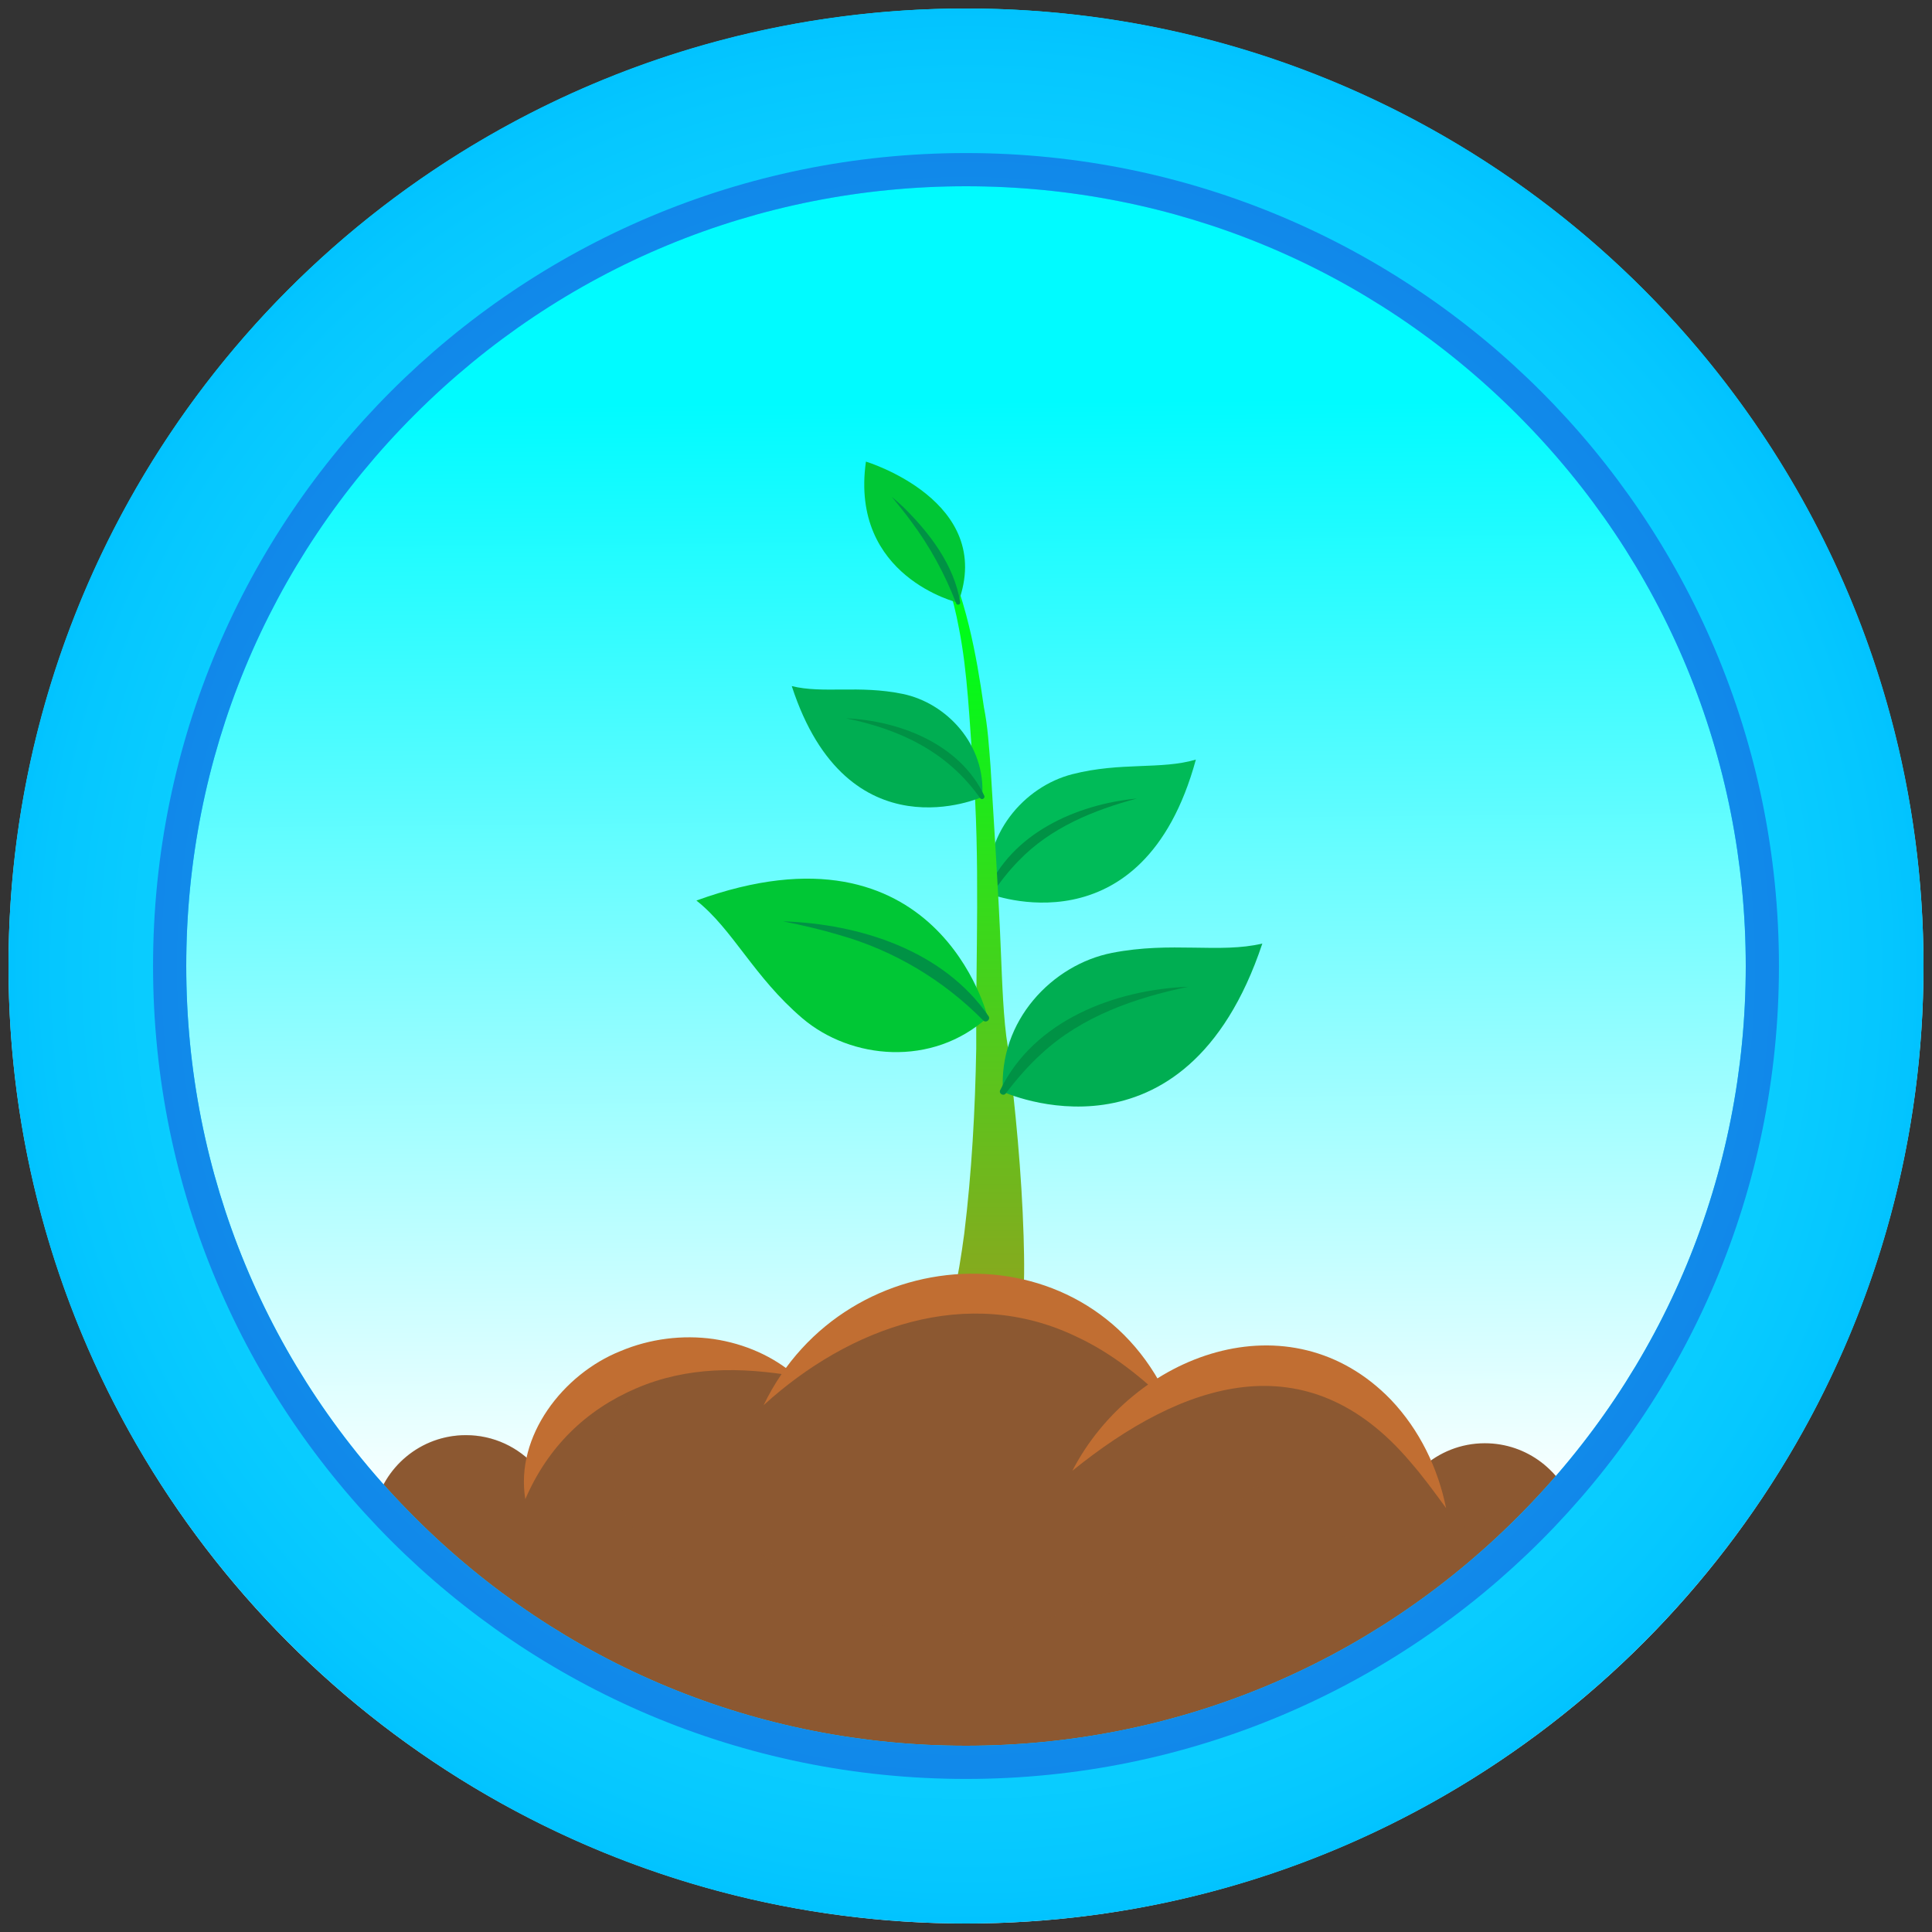 <?xml version="1.0" encoding="UTF-8"?><svg xmlns="http://www.w3.org/2000/svg" xmlns:xlink="http://www.w3.org/1999/xlink" viewBox="0 0 500 500"><rect x="0" y="0" width="500" height="500" fill="#333333" stroke="none"/><defs><linearGradient id="Degradado_sin_nombre_7" x1="251.38" y1="392.89" x2="248.59" y2="104.05" gradientUnits="userSpaceOnUse"><stop offset="0" stop-color="#fff"/><stop offset="1" stop-color="#00fbff"/></linearGradient><linearGradient id="Degradado_sin_nombre_144" x1="254.44" y1="168.5" x2="254.44" y2="416.59" gradientUnits="userSpaceOnUse"><stop offset="0" stop-color="#00fc19"/><stop offset="1" stop-color="#cc7f21"/></linearGradient><radialGradient id="Degradado_sin_nombre_676" cx="250" cy="250" fx="250" fy="250" r="247.8" gradientUnits="userSpaceOnUse"><stop offset=".54" stop-color="#0ed3ff"/><stop offset=".79" stop-color="#0cd0ff"/><stop offset=".95" stop-color="#05c7ff"/><stop offset="1" stop-color="#02c3ff"/></radialGradient><radialGradient id="Degradado_sin_nombre_678" cx="250" cy="250" fx="250" fy="250" r="210.39" gradientUnits="userSpaceOnUse"><stop offset=".54" stop-color="#1495ea"/><stop offset=".81" stop-color="#1392ea"/><stop offset=".98" stop-color="#1189ea"/><stop offset="1" stop-color="#1188ea"/></radialGradient></defs><g style="isolation:isolate;"><g id="Capa_1"><g><circle cx="250" cy="250" r="247.8" style="fill:url(#Degradado_sin_nombre_7);"/><g><g><path d="M255.94,231.27s39.79,15.73,53.55-34.69c-9,2.67-19.4,.57-31.96,3.78-12.56,3.21-23.44,15.82-21.59,30.91Z" style="fill:#00bb58;"/><path d="M255.33,230.94c6.35-15.27,23.29-22.8,38.9-24.28-11.19,2.98-22.32,7.54-30.47,15.97-2.69,2.71-5.03,5.74-7.21,8.96-.45,.68-1.54,.11-1.22-.65h0Z" style="fill:#009245;"/></g><path d="M246.55,336.7c-.45,.47-.68,.86-.93,1.32-.07,.14-.08,.2-.1,.25-.02,.08-.02,.09-.01,.1,.46-.5,.65-1.47,.96-2.38,1.5-5.35,2.3-11.07,3.08-16.75,1.93-15.8,2.82-31.93,3.1-47.92-.14-24.12,1.04-48.75-.83-72.78-.92-11.58-1.38-24.57-3.65-35.95-.73-3.94-1.67-7.83-2.97-11.58-.2-.55,.09-1.16,.64-1.35,.54-.19,1.12,.09,1.34,.61,1.53,3.83,2.62,7.79,3.6,11.75,1.69,6.92,2.86,13.99,3.86,21.04,1,4.99,1.3,10.09,1.7,15.15,.96,16.21,2.07,32.4,2.71,48.59,.3,6.99,.61,17.25,1.77,24.07,1.99,16.31,3.58,32.56,4.09,49.07,.18,6.43,.31,12.86-.42,19.45-.42,3.58-1.27,7.79-3.97,10.65-9.2,8.9-22.45-3.71-13.97-13.34h0Z" style="fill:url(#Degradado_sin_nombre_144);"/><g><path d="M247.97,155.98s-28.09-6.65-23.87-36.52c0,0,33.67,10.17,23.87,36.52Z" style="fill:#00c735;"/><path d="M247.43,156.09c-2.87-7.49-6.78-14.66-11.59-21.1-1.59-2.21-3.34-4.29-5.05-6.42,1.04,.89,2.07,1.79,3.07,2.73,6.79,6.72,13.05,14.91,14.65,24.58,.08,.66-.9,.87-1.08,.22h0Z" style="fill:#009245;"/></g><g><path d="M254.19,206.25s-34.85,15.73-49.28-28.69c8.14,2.01,17.34-.31,28.69,2.02,11.35,2.33,21.6,13.13,20.59,26.68Z" style="fill:#00ae52;"/><path d="M253.66,206.56c-8.42-11.94-20.61-17.77-34.69-20.66,13.9,.63,29.47,6.67,35.75,20.02,.31,.66-.62,1.23-1.06,.63h0Z" style="fill:#009245;"/></g><g><path d="M255.61,263.26s-12.86-52.91-75.38-30.2c9.39,7.39,14.84,19.74,27.4,30.45,12.56,10.71,33.66,12.75,47.99-.25Z" style="fill:#00c735;"/><path d="M254.48,264.11c-10.35-10.5-23.16-18.15-37.36-22.16-4.73-1.42-9.56-2.53-14.46-3.5,19.81,.62,41.51,7.54,53.18,24.54,.58,.86-.62,1.87-1.36,1.11h0Z" style="fill:#009245;"/></g><g><path d="M259.57,282.55s47.07,21.71,67.12-38.36c-11.06,2.63-23.5-.61-38.92,2.42-15.41,3.03-29.42,17.56-28.2,35.94Z" style="fill:#00ae52;"/><path d="M258.86,282.12c8.71-18.05,29.7-26.01,48.68-26.75-13.73,2.85-27.5,7.62-37.93,17.26-3.43,3.1-6.47,6.61-9.33,10.36-.59,.79-1.87,.02-1.43-.87h0Z" style="fill:#009245;"/></g></g><g><path d="M407.45,390.84c-2.95-10.02-12.21-17.33-23.18-17.33-6.21,0-11.85,2.36-16.13,6.2-4.37-17.6-20.27-30.65-39.22-30.65-11.15,0-21.24,4.51-28.55,11.81-9.77-17.81-28.69-29.88-50.44-29.88-19.52,0-36.76,9.74-47.15,24.61-6.84-5.78-15.67-9.28-25.33-9.28-19.64,0-35.91,14.42-38.8,33.25-4.43-4.99-10.87-8.15-18.07-8.15-11.73,0-21.5,8.35-23.71,19.44h-21.78c40.03,55.76,105.42,92.09,179.3,92.09s139.27-36.33,179.3-92.09h-26.24Z" style="fill:#8c5831;"/><path d="M401.73,380.97c-23.49,20.51-53.14,26.44-76.55,3.35-60.85,58.67-110.68,38.03-127.75,17.9-13.95,4.64-29.11,3.81-36.17-11.08-7.47-15.87,1.17-34.79,15.82-44.83-19.48,.17-35.57,14.52-38.45,33.24-4.43-4.99-10.87-8.15-18.07-8.15-11.73,0-21.5,8.35-23.71,19.44h-21.78c40.03,55.76,105.42,92.09,179.3,92.09s139.27-36.33,179.3-92.09h-26.24c-1.1-3.75-3.09-7.11-5.72-9.86Z" style="fill:#8c5831; mix-blend-mode:multiply; opacity:.23;"/><g><path d="M197.62,363.66c21.32-44.22,85.75-46.58,105.48,.18-7.37-7.2-15.26-13.61-24.45-17.88-28.22-13.63-58.82-2.52-81.03,17.7h0Z" style="fill:#c16e32;"/><path d="M277.53,380.62c15.69-30.29,56.31-45.36,82.43-18.38,7.42,7.81,12.18,17.68,14.29,28.06-3.07-4.21-6.05-8.29-9.31-12.02-26.77-31.59-58.93-20.68-87.4,2.34h0Z" style="fill:#c16e32;"/><path d="M135.95,387.95c-2.68-16.26,9.78-32.36,24.62-38.28,7.62-3.22,16.1-4.27,24.11-3.13,8.01,1.19,15.55,4.48,21.37,9.64-14.43-2.47-28.27-2.53-41.41,3.12-13,5.57-22.85,15.15-28.68,28.66h0Z" style="fill:#c16e32;"/></g></g><path d="M250,48.2c53.9,0,104.58,20.99,142.69,59.11,38.12,38.11,59.11,88.79,59.11,142.69s-20.99,104.58-59.11,142.69c-38.11,38.11-88.79,59.11-142.69,59.11s-104.58-20.99-142.69-59.11c-38.12-38.11-59.11-88.79-59.11-142.69s20.99-104.58,59.11-142.69c38.11-38.11,88.79-59.11,142.69-59.11m0-46C113.14,2.2,2.2,113.14,2.2,250s110.94,247.8,247.8,247.8,247.8-110.94,247.8-247.8S386.86,2.2,250,2.2h0Z" style="fill:url(#Degradado_sin_nombre_676);"/><path d="M250,48.2c53.9,0,104.58,20.99,142.69,59.11,38.12,38.11,59.11,88.79,59.11,142.69s-20.99,104.58-59.11,142.69c-38.11,38.11-88.79,59.11-142.69,59.11s-104.58-20.99-142.69-59.11c-38.12-38.11-59.11-88.79-59.11-142.69s20.99-104.58,59.11-142.69c38.11-38.11,88.79-59.11,142.69-59.11m0-8.59c-116.2,0-210.39,94.2-210.39,210.39s94.2,210.39,210.39,210.39,210.39-94.2,210.39-210.39S366.2,39.61,250,39.61h0Z" style="fill:url(#Degradado_sin_nombre_678);"/></g></g></g></svg>